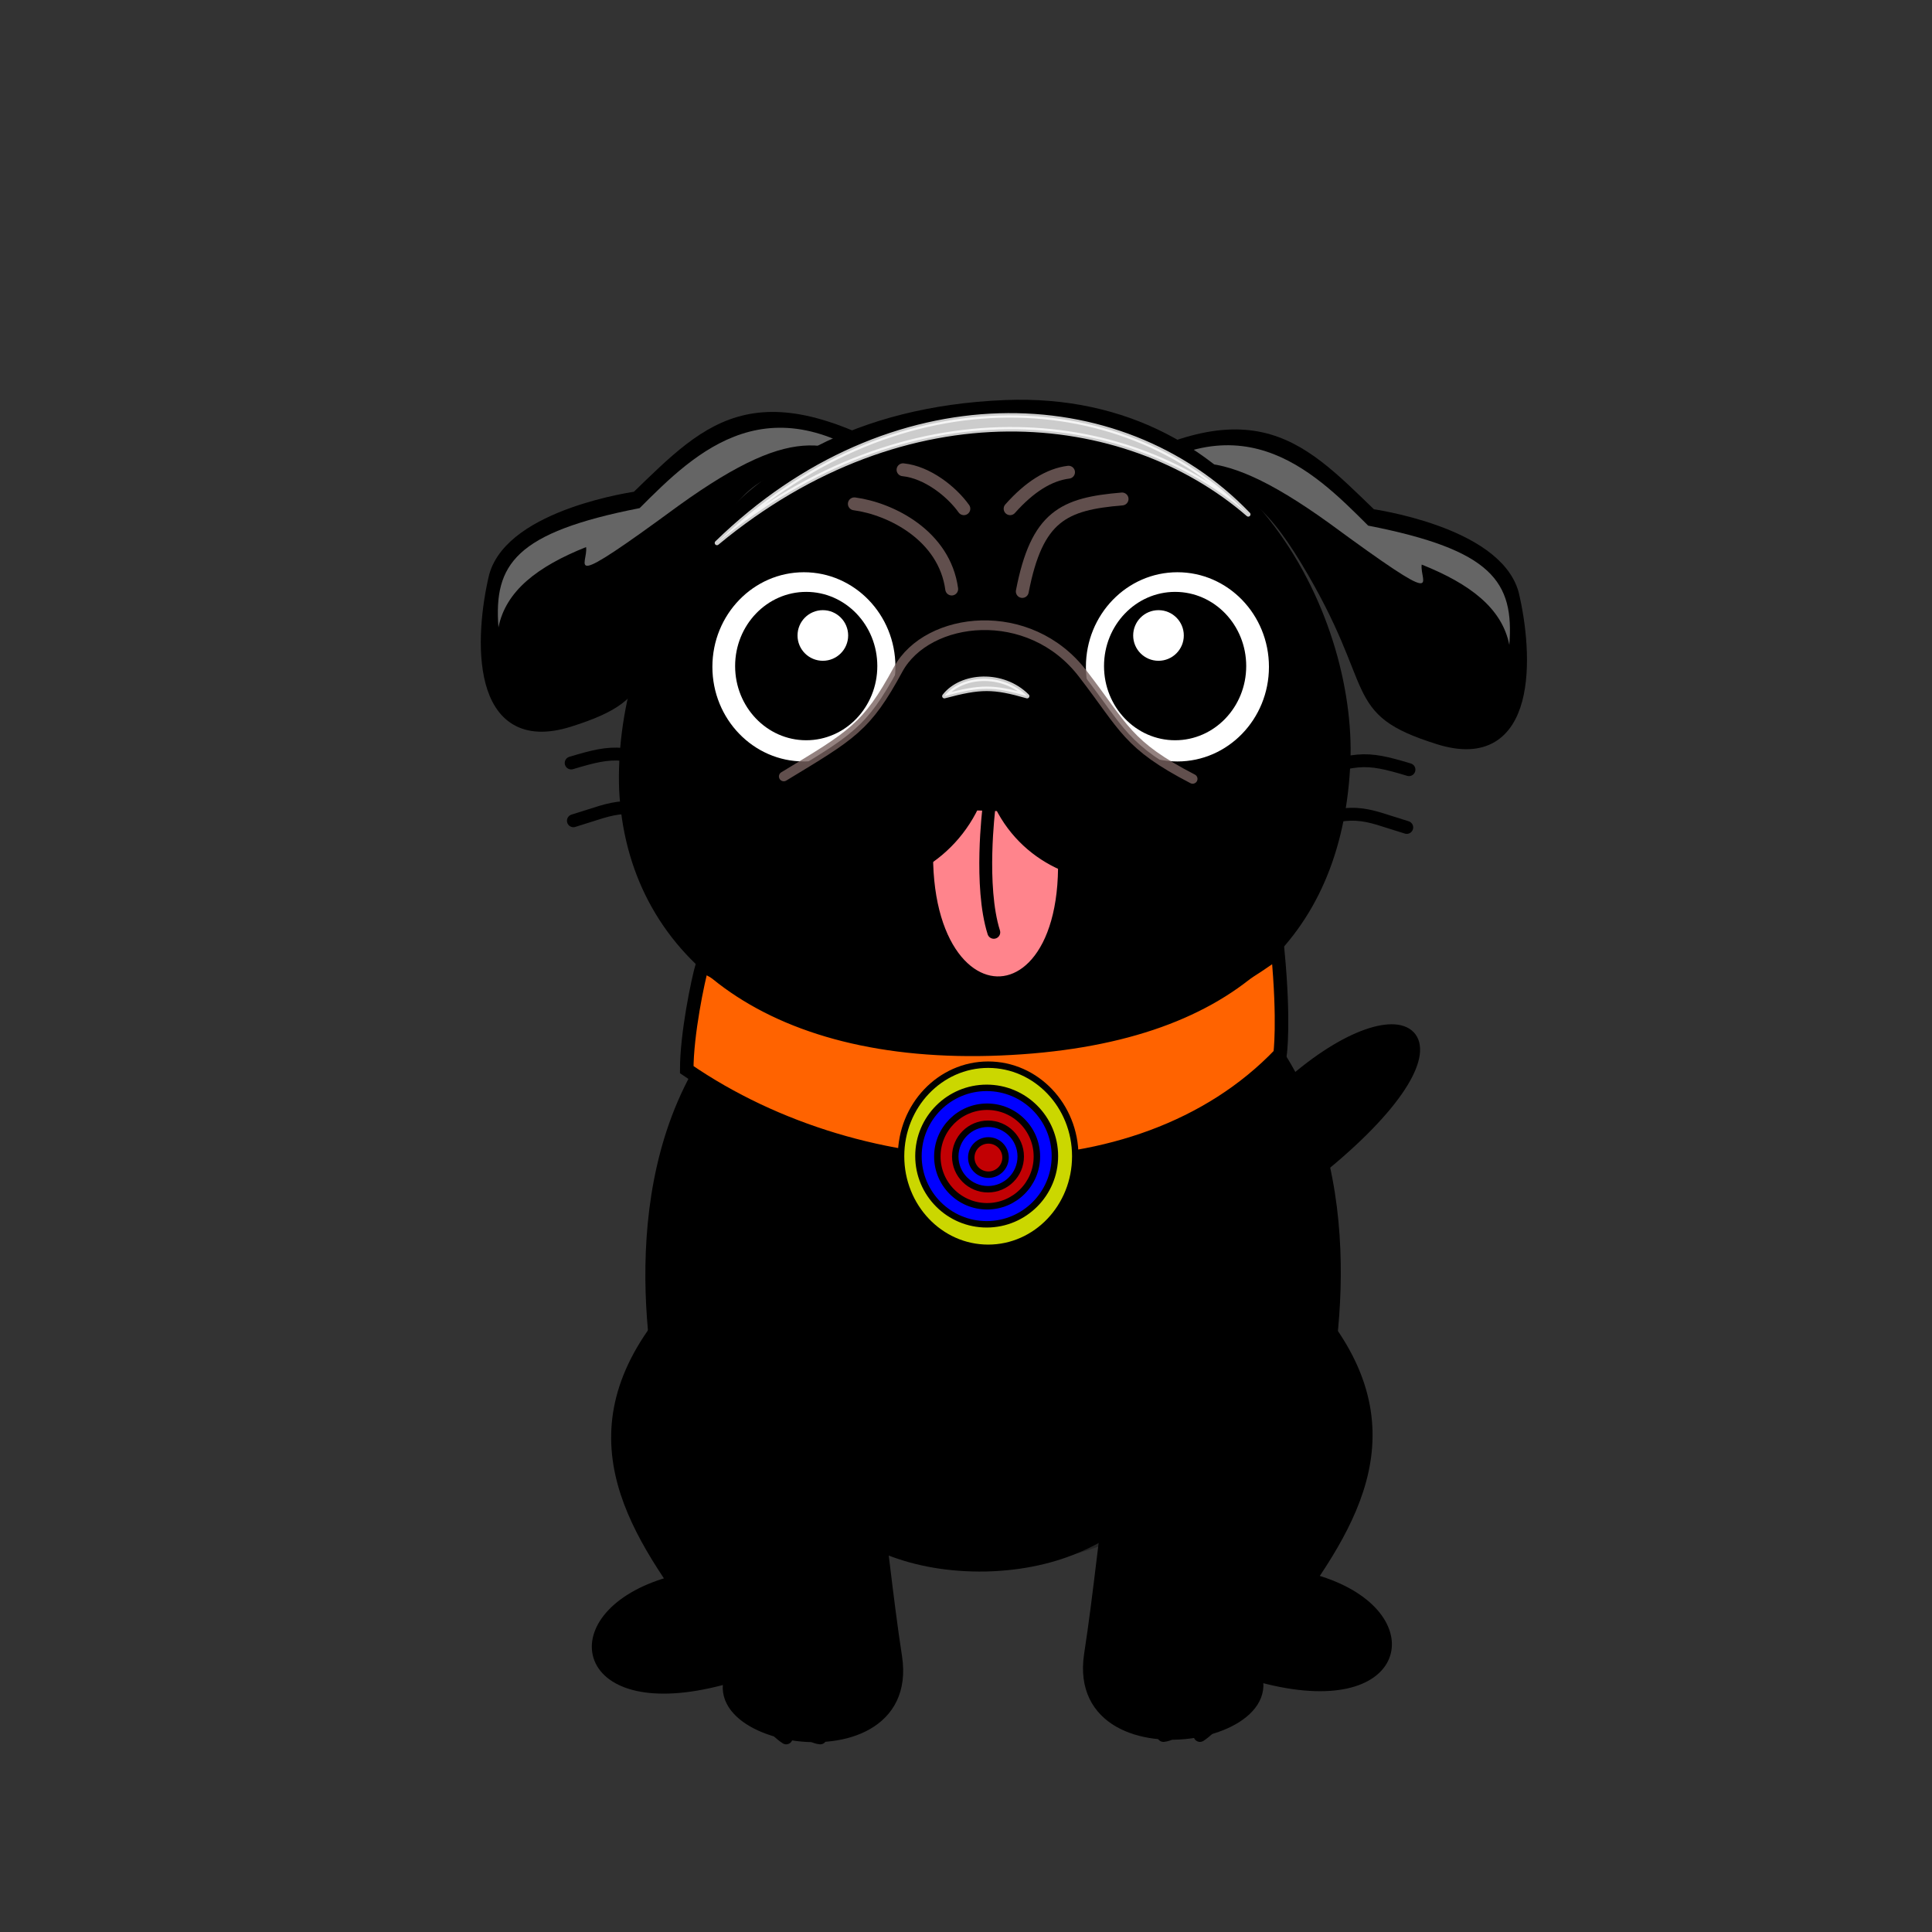 <svg width="300" height="300" viewBox="0 0 79.375 79.375" version="1.1" id="svg1" xml:space="preserve"
  xmlns:xlink="http://www.w3.org/1999/xlink" xmlns="http://www.w3.org/2000/svg" xmlns:svg="http://www.w3.org/2000/svg">
  <rect x="0" y="0" width="79.375" height="79.375" fill="#333333" stroke="none"/>
  <defs id="defs1">
    <linearGradient id="linearGradient46">
      <stop style="stop-color:#ba3d20;stop-opacity:1;" offset="0" id="stop46" />
      <stop style="stop-color:#946e46;stop-opacity:0.997;" offset="1" id="stop47" />
    </linearGradient>
    <linearGradient id="swatch37">
      <stop style="stop-color:#2b4d9a;stop-opacity:1;" offset="0" id="stop37" />
    </linearGradient>
    <linearGradient xlink:href="#linearGradient46" id="linearGradient47" x1="31.537" y1="35.735" x2="33.658"
      y2="35.735" gradientUnits="userSpaceOnUse" gradientTransform="translate(-4.212,6.41)" />
  </defs>
  <g id="base" style="display:inline">
    <path
      class="primary-color"
      style="display:inline;fill-opacity:1;stroke:#000000;stroke-width:0.529;stroke-dasharray:none;stroke-opacity:1"
      d="m 53.7,48.4 c 7.3,-5.7 4.3,-8.1 -0.5,-4 -3.9,3.3 0.5,4 0.5,4 z" id="tail" />
    <path
      style="display:inline;opacity:1;fill:none;fill-opacity:0.396;stroke:#000000;stroke-width:0.58;stroke-linecap:round;stroke-linejoin:miter;stroke-dasharray:none;stroke-opacity:1"
      d="m 54.2,32.5 c 2.9,-1.1 3.2,-0.7 5.2,-0.1" id="wisker_4"
      transform="matrix(0.913,0,0,0.913,3.563,4.413)" />
    <path
      style="display:inline;opacity:1;fill:none;fill-opacity:0.396;stroke:#000000;stroke-width:0.58;stroke-linecap:round;stroke-linejoin:miter;stroke-dasharray:none;stroke-opacity:1"
      d="m 54.2,30.3 c 2.9,-1.1 3.3,-1.1 5.3,-0.5" id="wisker_2"
      transform="matrix(0.913,0,0,0.913,3.563,4.413)" />
    <path
      style="display:inline;opacity:1;fill:none;fill-opacity:0.396;stroke:#000000;stroke-width:0.58;stroke-linecap:round;stroke-linejoin:miter;stroke-dasharray:none;stroke-opacity:1"
      d="M 27.1,32.2 C 24.2,31.1 23.9,31.5 21.9,32.1" id="wisker_3"
      transform="matrix(0.913,0,0,0.913,3.563,4.413)" />
    <path
      style="display:inline;opacity:1;fill:none;fill-opacity:0.396;stroke:#000000;stroke-width:0.58;stroke-linecap:round;stroke-linejoin:miter;stroke-dasharray:none;stroke-opacity:1"
      d="M 27.1,30 C 24.2,28.9 23.8,28.9 21.8,29.5" id="wisker_1"
      transform="matrix(0.913,0,0,0.913,3.563,4.413)" />
    <g id="g22" style="display:inline">
      <path
        class="primary-color"
        style="display:inline;opacity:1;fill-opacity:1;stroke:#000000;stroke-width:0.529;stroke-dasharray:none;stroke-opacity:1"
        d="m 30.1,42.7 c -1.5,5.1 -1.6,21.8 10.4,21.6 12,-0.3 11,-17.4 9.7,-21.8" id="path3" />
      <path
        class="primary-color"
        style="display:inline;opacity:1;fill-opacity:1;stroke:#000000;stroke-width:0.529;stroke-dasharray:none;stroke-opacity:1"
        d="m 29.8,51.7 c -6.4,5.3 -4.7,9.5 -2.1,13.3 -4.6,1.2 -4.1,5.3 1.4,4.1 5.5,-1.2 4.2,-4.7 4.2,-4.7" id="path1" />
      <path
        style="display:inline;opacity:1;fill:#000000;fill-opacity:0.3;stroke:none;stroke-width:0.529;stroke-dasharray:none;stroke-opacity:1"
        d="m 29.8,51.7 c -6.4,5.3 -4.7,9.5 -2.1,13.3 -4.6,1.2 -4.1,5.3 1.4,4.1 5.5,-1.2 4.2,-4.7 4.2,-4.7"
        id="path20" />
      <path
        style="display:inline;opacity:1;fill:#000000;fill-opacity:0.3;stroke:none;stroke-width:0.609;stroke-linecap:round;stroke-linejoin:miter;stroke-dasharray:none;stroke-opacity:1"
        d="m 32.8,63 c 5,2.8 9.9,3.5 14.6,0.9 1.3,-3.5 1.7,-6.8 1.7,-6.8 -3.9,2.8 -8,7.4 -17.4,0.1 0.4,2.5 1.1,5.8 1.1,5.8 z"
        id="path21" transform="matrix(0.913,0,0,0.913,3.563,4.413)" />
      <path
        class="primary-color"
        style="display:inline;opacity:1;fill-opacity:1;stroke:#000000;stroke-width:0.529;stroke-dasharray:none;stroke-opacity:1"
        d="M 31.3,40.9 C 25.7,45.8 26.6,54 27.3,57.5 28,61 31,67.7 31,67.7 c -4.4,3.5 6.6,5.8 5.8,0.4 -0.8,-5.2 -0.9,-10 -2.4,-11.2"
        id="path2" />
      <path
        style="display:inline;opacity:1;fill:none;fill-opacity:1;stroke:#000000;stroke-width:0.529;stroke-linecap:round;stroke-linejoin:miter;stroke-dasharray:none;stroke-opacity:1"
        d="m 26.7,66.8 c -2,1.8 0.2,2.5 0.2,2.5" id="path4" />
      <path
        style="display:inline;opacity:1;fill:none;fill-opacity:1;stroke:#000000;stroke-width:0.529;stroke-linecap:round;stroke-dasharray:none;stroke-opacity:1"
        d="m 28,67 c -1,0.6 -0.6,2.2 0.3,2.2" id="path5" />
      <path
        style="display:inline;opacity:1;fill:none;fill-opacity:1;stroke:#000000;stroke-width:0.529;stroke-linecap:round;stroke-linejoin:miter;stroke-dasharray:none;stroke-opacity:1"
        d="m 32.2,68.3 c -2,1.8 0.1,3.1 0.1,3.1" id="path6" />
      <path
        style="display:inline;opacity:1;fill:none;fill-opacity:1;stroke:#000000;stroke-width:0.529;stroke-linecap:round;stroke-dasharray:none;stroke-opacity:1"
        d="m 33.6,68.8 c -1,0.6 -0.9,2.5 0.1,2.6" id="path7" />
      <path
        class="primary-color"
        style="display:inline;opacity:1;fill-opacity:1;stroke:#000000;stroke-width:0.529;stroke-dasharray:none;stroke-opacity:1"
        d="m 51.7,51.6 c 6.4,5.3 4.7,9.5 2.1,13.3 4.6,1.2 4.1,5.3 -1.4,4.1 -5.5,-1.2 -4.2,-4.7 -4.2,-4.7" id="path8" />
      <path
        style="display:inline;opacity:1;fill:#000000;fill-opacity:0.302;stroke:none;stroke-width:0.529;stroke-dasharray:none;stroke-opacity:1"
        d="m 51.7,51.6 c 6.4,5.3 4.7,9.5 2.1,13.3 4.6,1.2 4.1,5.3 -1.4,4.1 -5.5,-1.2 -4.2,-4.7 -4.2,-4.7" id="path19" />
      <path
        class="primary-color"
        style="display:inline;opacity:1;fill-opacity:1;stroke:#000000;stroke-width:0.529;stroke-dasharray:none;stroke-opacity:1"
        d="m 50.3,40.8 c 5.6,4.9 4.7,13.1 4,16.6 -0.7,3.5 -3.7,10.2 -3.7,10.2 4.4,3.5 -6.6,5.8 -5.8,0.4 0.8,-5.2 0.9,-10 2.4,-11.2"
        id="path9" />
      <path
        style="display:inline;opacity:1;fill:none;fill-opacity:1;stroke:#000000;stroke-width:0.529;stroke-linecap:round;stroke-linejoin:miter;stroke-dasharray:none;stroke-opacity:1"
        d="m 54.9,66.7 c 1.9,1.8 -0.3,2.5 -0.3,2.5" id="path10" />
      <path
        style="display:inline;opacity:1;fill:none;fill-opacity:1;stroke:#000000;stroke-width:0.529;stroke-linecap:round;stroke-dasharray:none;stroke-opacity:1"
        d="m 53.5,66.9 c 1,0.6 0.6,2.2 -0.3,2.2" id="path11" />
      <path
        style="display:inline;opacity:1;fill:none;fill-opacity:1;stroke:#000000;stroke-width:0.529;stroke-linecap:round;stroke-linejoin:miter;stroke-dasharray:none;stroke-opacity:1"
        d="m 49.4,68.2 c 2,1.8 -0.1,3.1 -0.1,3.1" id="path12" />
      <path
        style="display:inline;opacity:1;fill:none;fill-opacity:1;stroke:#000000;stroke-width:0.529;stroke-linecap:round;stroke-dasharray:none;stroke-opacity:1"
        d="m 47.9,68.7 c 1,0.6 0.9,2.5 -0.1,2.6" id="path13" />
    </g>
    <path
      class="secondary-color"
      style="display:inline;opacity:1;fill-opacity:1;stroke:none;stroke-width:0.609;stroke-linecap:round;stroke-linejoin:miter;stroke-dasharray:none;stroke-opacity:1"
      d="m 40.6,48.8 c -5.7,-0.1 -7.4,2 -3.9,6.5 3.4,4.5 4.1,4.8 7.5,0.8 3.3,-4 4,-7.7 -3.5,-7.3 z" id="path24"
      transform="matrix(0.913,0,0,0.913,3.563,4.413)" />
    <g id="right_ear" style="display:inline">
      <path
        class="secondary-color"
        style="display:inline;opacity:1;fill-opacity:1;stroke:#000000;stroke-width:0.58;stroke-linecap:round;stroke-linejoin:miter;stroke-dasharray:none;stroke-opacity:1"
        d="m 46.01,23.395 c 3.2,-2.9 4.5,-5.7 7.7,-0.4 3.2,5.3 1.6,6.1 5.4,7.3 3.8,1.2 3.6,-3.4 3,-5.9 -0.7,-2.5 -5.8,-3.2 -5.8,-3.2 -3.1,-3 -5,-5.1 -11.8,-0.9 0.2,1.8 1.6,3.1 1.6,3.1 z"
        id="path25" />
      <path
        style="display:inline;opacity:1;fill:#ffffff;fill-opacity:0.396;stroke:none;stroke-width:0.58;stroke-linecap:round;stroke-linejoin:miter;stroke-dasharray:none;stroke-opacity:1"
        d="m 45.71,20.295 c 2.6,-1.4 3.9,-2.4 8.9,1.2 4.9,3.6 3.7,2.4 3.8,1.7 2,0.8 3.3,1.8 3.6,3.3 0.2,-2.6 -0.7,-3.9 -5.8,-4.9 -2.3,-2.3 -5.4,-5.4 -10.5,-1.3 z"
        id="path26" />
    </g>
    <g id="left_ear" style="display:inline">
      <path
        class="secondary-color"
        style="display:inline;opacity:1;fill-opacity:1;stroke:#000000;stroke-width:0.58;stroke-linecap:round;stroke-linejoin:miter;stroke-dasharray:none;stroke-opacity:1"
        d="m 36.479,22.676 c -3.2,-2.9 -4.5,-5.7 -7.7,-0.4 -3.2,5.3 -1.6,6.1 -5.4,7.3 -3.8,1.2 -3.6,-3.4 -3,-5.9 0.7,-2.5 5.8,-3.2 5.8,-3.2 3.1,-3 5,-5.1 11.8,-0.9 -0.2,1.8 -1.6,3.1 -1.6,3.1 z"
        id="path27" />
      <path
        style="display:inline;opacity:1;fill:#ffffff;fill-opacity:0.396;stroke:none;stroke-width:0.58;stroke-linecap:round;stroke-linejoin:miter;stroke-dasharray:none;stroke-opacity:1"
        d="m 36.779,19.576 c -2.6,-1.4 -3.9,-2.4 -8.9,1.2 -4.9,3.6 -3.7,2.4 -3.8,1.7 -2,0.8 -3.3,1.8 -3.6,3.3 -0.2,-2.6 0.7,-3.9 5.8,-4.9 2.3,-2.3 5.4,-5.4 10.5,-1.3 z"
        id="path37" />
    </g>
    <g id="collar" style="display:inline">
      <path
        style="display:inline;opacity:1;fill:#ff6300;fill-opacity:1;stroke:#000000;stroke-width:0.609;stroke-linecap:round;stroke-linejoin:miter;stroke-dasharray:none;stroke-opacity:1"
        d="m 27.7,38.6 c 5.9,3.3 16,6.6 25.9,-0.6 0.3,3.2 0.1,4.6 0.1,4.6 -6.4,6.7 -18.7,6.2 -26.7,0.7 0,-1.6 0.5,-4 0.7,-4.7 z"
        id="path18" transform="matrix(0.913,0,0,0.913,3.563,4.413)" />
      <ellipse
        style="opacity:1;fill:#cbd700;fill-opacity:1;stroke:#000000;stroke-width:0.265;stroke-linecap:round;stroke-linejoin:miter;stroke-dasharray:none;stroke-opacity:1"
        id="path15" cx="40.598" cy="47.504" rx="3.579" ry="3.762" />
      <circle
        style="opacity:1;fill:#0000ff;fill-opacity:1;stroke:#000000;stroke-width:0.265;stroke-linecap:round;stroke-linejoin:miter;stroke-dasharray:none;stroke-opacity:1"
        id="path16" cx="40.537" cy="47.497" r="2.803" />
      <circle
        style="opacity:1;fill:#c20003;fill-opacity:1;stroke:#000000;stroke-width:0.265;stroke-linecap:round;stroke-linejoin:miter;stroke-dasharray:none;stroke-opacity:1"
        id="circle17" cx="40.555" cy="47.514" r="2.045" />
      <circle
        style="display:inline;opacity:1;fill:#0000ff;fill-opacity:1;stroke:#000000;stroke-width:0.265;stroke-linecap:round;stroke-linejoin:miter;stroke-dasharray:none;stroke-opacity:1"
        id="circle16" cx="40.591" cy="47.514" r="1.345" />
      <circle
        style="opacity:1;fill:#c20003;fill-opacity:1;stroke:#000000;stroke-width:0.265;stroke-linecap:round;stroke-linejoin:miter;stroke-dasharray:none;stroke-opacity:1"
        id="circle18" cx="40.608" cy="47.557" r="0.704" />
    </g>
    <path
      class="primary-color"
      style="display:inline;opacity:1;fill-opacity:1;stroke:#000000;stroke-width:0.529;stroke-linecap:round;stroke-linejoin:miter;stroke-dasharray:none;stroke-opacity:1"
      d="M 41.1,43.1 C 50.7,42.7 54.8,38.2 55.2,31.6 55.6,25.7 51.3,16.3 41.3,16.7 29.1,17.2 25.5,26.7 25.7,32.4 26,39 31.5,43.5 41.1,43.1 Z"
      id="path14" />
    <path
      style="display:inline;opacity:1;fill:#000000;fill-opacity:0.301;stroke:none;stroke-width:0.198;stroke-linecap:square;stroke-linejoin:round;stroke-dasharray:none;stroke-opacity:0.804"
      d="m 26.945,37.255 c 9.278,6.025 21.258,5.156 25.276,0.587 -1.936,5.482 -20.264,8.095 -25.276,-0.587 z"
      id="path66" />
    <path
      style="display:inline;opacity:1;fill:#ffffff;fill-opacity:0.8;stroke:#ffffff;stroke-width:0.185;stroke-linecap:square;stroke-linejoin:round;stroke-dasharray:none;stroke-opacity:0.804"
      d="m 29.456,22.307 c 7.838,-6.49 16.742,-5.574 21.828,-1.174 -5.27,-5.495 -14.745,-5.727 -21.828,1.174 z"
      id="path65" />
  </g>
  <g id="expression_happy" style="display:inline">
    <g id="right_eye">
      <ellipse
        style="display:inline;opacity:1;fill:#ffffff;fill-opacity:1;stroke:#000000;stroke-width:0.604;stroke-linecap:round;stroke-linejoin:miter;stroke-dasharray:none;stroke-opacity:1"
        id="path42" cx="48.374" cy="27.397" rx="4.062" ry="4.189" />
      <ellipse
        style="display:inline;opacity:1;fill:#000000;fill-opacity:1;stroke:none;stroke-width:0.534;stroke-linecap:round;stroke-linejoin:miter;stroke-dasharray:none;stroke-opacity:1"
        id="path41" cx="48.279" cy="27.365" rx="2.921" ry="3.048" />
      <circle
        style="display:inline;fill:#ffffff;fill-opacity:1;stroke:#ffffff;stroke-width:0.202;stroke-dasharray:none;stroke-opacity:1"
        id="right_eye_dot" cx="47.596" cy="26.108" r="0.939" />
    </g>
    <g id="left_eye" transform="matrix(-1,0,0,1,81.402,0)" style="display:inline">
      <ellipse
        style="display:inline;opacity:1;fill:#ffffff;fill-opacity:1;stroke:#000000;stroke-width:0.604;stroke-linecap:round;stroke-linejoin:miter;stroke-dasharray:none;stroke-opacity:1"
        id="ellipse42" cx="48.374" cy="27.397" rx="4.062" ry="4.189" />
      <ellipse
        style="display:inline;opacity:1;fill:#000000;fill-opacity:1;stroke:none;stroke-width:0.534;stroke-linecap:round;stroke-linejoin:miter;stroke-dasharray:none;stroke-opacity:1"
        id="ellipse43" cx="48.279" cy="27.365" rx="2.921" ry="3.048" />
      <circle
        style="display:inline;fill:#ffffff;fill-opacity:1;stroke:#ffffff;stroke-width:0.202;stroke-dasharray:none;stroke-opacity:1"
        id="circle43" cx="47.596" cy="26.108" r="0.939" />
    </g>
    <path
      class="primary-color"
      style="display:inline;opacity:1;fill-opacity:1;stroke:#796360;stroke-width:0.397;stroke-linecap:round;stroke-linejoin:round;stroke-dasharray:none;stroke-opacity:0.8"
      d="m 32.2,31.9 c 2.8,-1.7 3.4,-2 4.7,-4.4 1.2,-2.2 5.4,-2.7 7.6,0.2 1.7,2.2 1.8,2.9 4.5,4.3" id="path46" />
    <path
      class="secondary-color"
      style="display:inline;opacity:1;fill-opacity:0.596;stroke:none;stroke-width:0.397;stroke-linecap:round;stroke-linejoin:round;stroke-dasharray:none;stroke-opacity:1"
      d="m 37.241,37.357 c 0.631,1.923 4.767,3.094 6.547,0.329 1.78,-2.765 -2.057,-6.316 -3.996,-6.093 -1.939,0.222 -4.136,0.938 -2.552,5.765 z"
      id="path183" />
    <g id="tongue" transform="translate(0.529,3.704)">
      <path
        style="display:inline;opacity:1;fill:#ff848c;fill-opacity:1;stroke:#000000;stroke-width:0.529;stroke-linecap:round;stroke-linejoin:round;stroke-dasharray:none;stroke-opacity:1"
        d="m 37.7,29.3 c -1.4,9.7 6.9,9.9 5.3,0.2 -2.3,-0.2 -5.3,-0.2 -5.3,-0.2 z" id="path47" />
      <path
        style="display:inline;opacity:1;fill:#ff848c;fill-opacity:1;stroke:#000000;stroke-width:0.529;stroke-linecap:round;stroke-linejoin:round;stroke-dasharray:none;stroke-opacity:1"
        d="m 40.1,29.5 c 0,0 -0.4,3.2 0.2,5.1" id="path48" />
    </g>
    <path
      class="secondary-color"
      style="display:inline;opacity:1;fill-opacity:1;stroke:#000000;stroke-width:0.58;stroke-linecap:round;stroke-linejoin:round;stroke-dasharray:none;stroke-opacity:1"
      d="m 40.5,28.5 c 0,7 -9.6,8.7 -8.4,2 1.9,-0.6 3.1,-0.8 4.5,-3.3 1.4,-2.5 6.1,-3.3 8.3,0.1 2.2,3.3 2.9,2.9 4.2,3.3 1.1,5.9 -8.6,5 -8.6,-2.1 z"
      id="path43" transform="matrix(0.913,0,0,0.913,3.563,4.413)" />
    <ellipse
      style="opacity:1;fill:#000000;fill-opacity:1;stroke:#000000;stroke-width:0.529;stroke-linecap:round;stroke-linejoin:miter;stroke-dasharray:none;stroke-opacity:1"
      id="path44" cx="40.464" cy="29.182" rx="2.158" ry="1.483" />
    <path
      style="opacity:1;fill:#ffffff;fill-opacity:0.8;stroke:#ffffff;stroke-width:0.185;stroke-linecap:square;stroke-linejoin:round;stroke-dasharray:none;stroke-opacity:0.804"
      d="m 38.8,28.6 c 1.5,-0.4 2,-0.4 3.4,0 -1,-1 -2.7,-0.9 -3.4,0 z" id="path45" />
    <path
      style="opacity:1;fill:none;fill-opacity:1;stroke:#000000;stroke-width:0.397;stroke-linecap:round;stroke-linejoin:round;stroke-dasharray:none;stroke-opacity:1"
      d="m 28.587,28.138 c 0,0 -0.989,1.438 1.259,3.236" id="path49" />
    <path
      style="opacity:1;fill:none;fill-opacity:1;stroke:#000000;stroke-width:0.397;stroke-linecap:round;stroke-linejoin:round;stroke-dasharray:none;stroke-opacity:1"
      d="m 52.409,28.767 c 0,0 0.449,1.618 -1.348,2.697" id="path50" />
    <path
      style="opacity:1;fill:none;fill-opacity:1;stroke:#796360;stroke-width:0.529;stroke-linecap:round;stroke-linejoin:round;stroke-dasharray:none;stroke-opacity:0.8"
      d="m 42,24.3 c 0.6,-3.1 1.7,-3.6 4.1,-3.8" id="path59" />
    <path
      style="opacity:1;fill:none;fill-opacity:1;stroke:#796360;stroke-width:0.529;stroke-linecap:round;stroke-linejoin:round;stroke-dasharray:none;stroke-opacity:0.8"
      d="M 39.1,24.2 C 38.8,22 36.6,20.9 35.1,20.7" id="path62" />
    <path
      style="opacity:1;fill:none;fill-opacity:1;stroke:#796360;stroke-width:0.529;stroke-linecap:round;stroke-linejoin:round;stroke-dasharray:none;stroke-opacity:0.8"
      d="m 41.5,20.9 c 0.8,-0.9 1.6,-1.4 2.4,-1.5" id="path63" />
    <path
      style="opacity:1;fill:none;fill-opacity:1;stroke:#796360;stroke-width:0.529;stroke-linecap:round;stroke-linejoin:round;stroke-dasharray:none;stroke-opacity:0.8"
      d="M 39.6,20.9 C 39.1,20.2 38.1,19.4 37.1,19.3" id="path64" />
  </g>
  <g id="expression_sad" style="display:none;opacity:1">
    <g id="g67">
      <ellipse
        style="display:inline;opacity:1;fill:#ffffff;fill-opacity:1;stroke:#000000;stroke-width:0.604;stroke-linecap:round;stroke-linejoin:miter;stroke-dasharray:none;stroke-opacity:1"
        id="ellipse66" cx="48.374" cy="27.397" rx="4.062" ry="4.189" />
      <ellipse
        style="display:inline;opacity:1;fill:#000000;fill-opacity:1;stroke:none;stroke-width:0.534;stroke-linecap:round;stroke-linejoin:miter;stroke-dasharray:none;stroke-opacity:1"
        id="ellipse67" cx="48.279" cy="26.466" rx="2.921" ry="3.048" />
      <circle
        style="display:inline;fill:#ffffff;fill-opacity:1;stroke:#ffffff;stroke-width:0.202;stroke-dasharray:none;stroke-opacity:1"
        id="circle67" cx="47.596" cy="25.209" r="0.939" />
    </g>
    <g id="g69" transform="matrix(-1,0,0,1,81.402,0)" style="display:inline">
      <ellipse
        style="display:inline;opacity:1;fill:#ffffff;fill-opacity:1;stroke:#000000;stroke-width:0.604;stroke-linecap:round;stroke-linejoin:miter;stroke-dasharray:none;stroke-opacity:1"
        id="ellipse68" cx="48.374" cy="27.397" rx="4.062" ry="4.189" />
      <ellipse
        style="display:inline;opacity:1;fill:#000000;fill-opacity:1;stroke:none;stroke-width:0.534;stroke-linecap:round;stroke-linejoin:miter;stroke-dasharray:none;stroke-opacity:1"
        id="ellipse69" cx="48.368" cy="26.287" rx="2.921" ry="3.048" />
      <circle
        style="display:inline;fill:#ffffff;fill-opacity:1;stroke:#ffffff;stroke-width:0.202;stroke-dasharray:none;stroke-opacity:1"
        id="circle69" cx="47.686" cy="25.029" r="0.939" />
    </g>
    <path
      class="secondary-color"
      style="display:inline;opacity:1;fill-opacity:0.596;stroke:none;stroke-width:0.397;stroke-linecap:round;stroke-linejoin:round;stroke-dasharray:none;stroke-opacity:1"
      d="m 38.1,38.1 c 1.7,1.3 4.8,3.3 6.5,0.5 1.8,-2.8 -3,-7.2 -4.9,-7 -1.9,0.2 -5.2,2.8 -1.7,6.5 z" id="path100" />
    <path
      class="primary-color"
      style="display:inline;opacity:1;fill-opacity:1;stroke:#796360;stroke-width:0.397;stroke-linecap:round;stroke-linejoin:round;stroke-dasharray:none;stroke-opacity:0.8"
      d="m 32.2,31.9 c 3.4,-1.1 2.9,-1.8 4.8,-3.8 1.7,-1.8 4.7,-1.5 6.4,0.2 2,2 3,2.7 5.6,3.7" id="path69" />
    <path
      class="secondary-color"
      style="display:inline;opacity:1;fill-opacity:1;stroke:#000000;stroke-width:0.58;stroke-linecap:round;stroke-linejoin:round;stroke-dasharray:none;stroke-opacity:1"
      d="m 40,32 c -1.3,0 -2.8,1 -2.5,2.8 0.6,3.1 -2.4,3.6 -3.4,-0.9 -0.6,-2.7 1.7,-6.9 6.2,-8.2 6.4,1.8 7.4,6.4 7.6,8.1 0.3,3.1 -2.3,5.3 -4.4,1.9 C 42.5,34 41.4,32 40,32.1 Z"
      id="path74" transform="matrix(0.913,0,0,0.913,3.563,4.413)" />
    <ellipse
      style="opacity:1;fill:#000000;fill-opacity:1;stroke:#000000;stroke-width:0.529;stroke-linecap:round;stroke-linejoin:miter;stroke-dasharray:none;stroke-opacity:1"
      id="ellipse74" cx="39.934" cy="29.182" rx="2.158" ry="1.483" />
    <path
      style="opacity:1;fill:#ffffff;fill-opacity:0.8;stroke:#ffffff;stroke-width:0.185;stroke-linecap:square;stroke-linejoin:round;stroke-dasharray:none;stroke-opacity:0.804"
      d="m 38.3,28.6 c 1.5,-0.4 2,-0.4 3.4,0 -1,-1 -2.7,-0.9 -3.4,0 z" id="path80" />
    <path
      style="opacity:1;fill:none;fill-opacity:1;stroke:#000000;stroke-width:0.397;stroke-linecap:round;stroke-linejoin:round;stroke-dasharray:none;stroke-opacity:1"
      d="m 28.6,28.1 c 0,0 0.4,2.4 1.3,3.2" id="path81" />
    <path
      style="opacity:1;fill:none;fill-opacity:1;stroke:#000000;stroke-width:0.397;stroke-linecap:round;stroke-linejoin:round;stroke-dasharray:none;stroke-opacity:1"
      d="m 52.4,28.8 c 0,0 0.4,1.6 -1.3,2.7" id="path82" />
    <path
      style="opacity:1;fill:none;fill-opacity:1;stroke:#796360;stroke-width:0.529;stroke-linecap:round;stroke-linejoin:round;stroke-dasharray:none;stroke-opacity:0.8"
      d="m 43.5,19.9 c 1.6,-1.3 2.4,1.2 4.8,1" id="path83" />
    <path
      style="opacity:1;fill:none;fill-opacity:1;stroke:#796360;stroke-width:0.529;stroke-linecap:round;stroke-linejoin:round;stroke-dasharray:none;stroke-opacity:0.8"
      d="m 38.3,19.3 c -2,-1.1 -2.9,1.5 -4.4,1.3" id="path91" />
    <path
      style="display:inline;opacity:1;fill:#acdfd6;fill-opacity:1;stroke:#4d6383;stroke-width:0.397;stroke-linecap:round;stroke-linejoin:round;stroke-dasharray:none;stroke-opacity:1"
      d="m 46.9,31.3 c 0,0 1.2,0.8 1.2,1.7 0,2.9 -0.1,5.2 0,6.7 0,1.6 2,1.6 2.1,0.2 0.1,-1.7 0,-5.8 0,-7.6 0,-0.6 0.1,-0.6 1.6,-1.8 -2.2,0.9 -2.1,1.5 -4.9,0.9 z"
      id="path94" />
    <ellipse
      style="opacity:1;fill:#ffffff;fill-opacity:0.899;stroke:none;stroke-width:0.397;stroke-linecap:round;stroke-linejoin:round;stroke-dasharray:none;stroke-opacity:1"
      id="path95" cx="48.971" cy="38.61" rx="0.427" ry="0.629" />
    <ellipse
      style="opacity:1;fill:#ffffff;fill-opacity:0.899;stroke:none;stroke-width:0.397;stroke-linecap:round;stroke-linejoin:round;stroke-dasharray:none;stroke-opacity:1"
      id="path96" cx="49.218" cy="39.992" rx="0.119" ry="0.292" />
    <path
      style="opacity:1;fill:none;fill-opacity:1;stroke:#796360;stroke-width:0.529;stroke-linecap:round;stroke-linejoin:round;stroke-dasharray:none;stroke-opacity:0.8"
      d="m 40.5,24.8 c -0.2,-1.6 -0.5,-3.1 1,-5.2" id="path99" />
    <path
      style="display:inline;opacity:1;fill:#000000;fill-opacity:1;stroke:none;stroke-width:0.435;stroke-linecap:round;stroke-linejoin:round;stroke-dasharray:none;stroke-opacity:1"
      d="m 47.4,19.2 c -1,-0.9 -1.4,-0.7 -2,-1.4 -0.6,-0.7 -1.8,0.2 -1.2,0.9 0.6,0.7 1.3,1.1 2.2,1.3 0.9,0.1 1.6,-0.3 1,-0.8 z"
      id="path97" transform="matrix(0.913,0,0,0.913,3.563,4.413)" />
    <path
      style="display:inline;opacity:1;fill:#000000;fill-opacity:1;stroke:none;stroke-width:0.435;stroke-linecap:round;stroke-linejoin:round;stroke-dasharray:none;stroke-opacity:1"
      d="m 33.7,19.1 c 1,-0.9 1.4,-0.7 2,-1.4 0.6,-0.7 1.8,0.2 1.2,0.9 -0.6,0.7 -1.3,1.1 -2.2,1.3 -0.9,0.1 -1.6,-0.3 -1,-0.8 z"
      id="path98" transform="matrix(0.913,0,0,0.913,3.563,4.413)" />
  </g>
  <g id="sleep_base" style="display:none">
    <ellipse
      class="secondary-color"
      style="display:inline;opacity:1;fill-opacity:1;stroke:#000000;stroke-width:0.265;stroke-linecap:round;stroke-linejoin:round;stroke-dasharray:none;stroke-opacity:0.8"
      id="path162" cx="33.406" cy="53.28" rx="6.059" ry="4.664"
      transform="matrix(0.994,0.114,-0.027,1,0,0)" />
  </g>
  <g id="expression_sleep" style="display:none">
    <ellipse
      style="opacity:1;fill:#000000;fill-opacity:0.302;stroke:none;stroke-width:0.265;stroke-linecap:round;stroke-linejoin:round;stroke-dasharray:none;stroke-opacity:1"
      id="path187" cx="42.791" cy="65.085" rx="23.013" ry="6.113" />
    <g id="g147" style="display:inline" transform="translate(41.532,-4.495)">
      <path
        class="primary-color"
        style="display:inline;fill-opacity:1;stroke:#000000;stroke-width:0.529;stroke-dasharray:none;stroke-opacity:1"
        d="m 17.048,62.534 c 7.3,-5.7 4.3,-8.1 -0.5,-4 -3.9,3.3 0.5,4 0.5,4 z" id="path116" />
      <g id="g136" style="display:inline" transform="translate(2.543,14.493)">
        <path
          class="primary-color"
          style="display:inline;opacity:1;fill-opacity:1;stroke:#000000;stroke-width:0.529;stroke-dasharray:none;stroke-opacity:1"
          d="M -4.676,55.901 C 0.107,58.22 15.664,63.406 17.443,51.537 19.123,39.652 2.092,37.822 -2.462,38.379"
          id="path121" />
        <g id="g154">
          <path
            class="primary-color"
            style="display:inline;opacity:1;fill-opacity:1;stroke:#000000;stroke-width:0.534;stroke-dasharray:none;stroke-opacity:1"
            d="m -14.79,47.562 c -0.712,3.5 1.54,5.884 1.54,5.884 4.477,3.5 -4.858,5.928 -6.62,0.76 -1.344,-3.941 -0.343,-4.814 1.183,-6.013"
            id="path125" />
          <path
            style="display:inline;opacity:1;fill:none;fill-opacity:1;stroke:#000000;stroke-width:0.534;stroke-linecap:round;stroke-linejoin:miter;stroke-dasharray:none;stroke-opacity:1"
            d="m -14.471,54.045 c 2.035,1.8 -0.102,3.1 -0.102,3.1" id="path128" />
          <path
            style="display:inline;opacity:1;fill:none;fill-opacity:1;stroke:#000000;stroke-width:0.534;stroke-linecap:round;stroke-dasharray:none;stroke-opacity:1"
            d="m -15.896,54.545 c 1.017,0.6 0.916,2.5 -0.102,2.6" id="path129" />
        </g>
        <g id="g153">
          <path
            class="primary-color"
            style="display:inline;opacity:1;fill-opacity:1;stroke:#000000;stroke-width:0.534;stroke-dasharray:none;stroke-opacity:1"
            d="m -3.548,49.719 c -3.61,0.703 -9.167,3.977 -9.167,3.977 -4.477,3.5 3.476,5.8 7.637,3.175 5.285,1.272 11.531,-2.144 10.004,-3.344"
            id="path148" />
          <path
            style="display:inline;opacity:1;fill:none;fill-opacity:1;stroke:#000000;stroke-width:0.534;stroke-linecap:round;stroke-linejoin:miter;stroke-dasharray:none;stroke-opacity:1"
            d="m -11.944,54.295 c -2.035,1.8 0.102,3.1 0.102,3.1" id="path149" />
          <path
            style="display:inline;opacity:1;fill:none;fill-opacity:1;stroke:#000000;stroke-width:0.534;stroke-linecap:round;stroke-dasharray:none;stroke-opacity:1"
            d="m -10.205,55.02 c -1.017,0.6 -0.916,2.5 0.102,2.6" id="path150" />
        </g>
        <g id="g156" transform="translate(6.179,1.881)">
          <path
            class="primary-color"
            style="display:inline;opacity:1;fill-opacity:1;stroke:#000000;stroke-width:0.534;stroke-dasharray:none;stroke-opacity:1"
            d="m 2.531,43.72 c -5.111,-0.157 -9.205,1.104 -8.402,7.801 -5.212,0.771 -6.273,-0.665 -8.102,2.444 -1.694,2.879 4.734,5.531 8.896,2.905 9.099,1.399 15.217,-1.127 15.217,-4.488"
            id="path154" />
          <path
            style="display:inline;opacity:1;fill:none;fill-opacity:1;stroke:#000000;stroke-width:0.534;stroke-linecap:round;stroke-linejoin:miter;stroke-dasharray:none;stroke-opacity:1"
            d="m -11.944,54.295 c -2.035,1.8 0.102,3.1 0.102,3.1" id="path155" />
          <path
            style="display:inline;opacity:1;fill:none;fill-opacity:1;stroke:#000000;stroke-width:0.534;stroke-linecap:round;stroke-dasharray:none;stroke-opacity:1"
            d="m -10.205,55.02 c -1.017,0.6 -0.916,2.5 0.102,2.6" id="path156" />
        </g>
        <path
          style="display:inline;opacity:1;fill:#000000;fill-opacity:0.3;stroke:none;stroke-width:0.556;stroke-linecap:round;stroke-linejoin:miter;stroke-dasharray:none;stroke-opacity:1"
          d="M 1.493,58.4 C 6.056,60.955 11.607,58.358 15.896,55.985 17.082,52.791 17.178,51.128 17.178,51.128 10.345,59.868 6.166,53.293 1.493,58.4 Z"
          id="path124" />
      </g>
      <g id="g141" style="display:inline" transform="matrix(0.832,0,0,0.997,-40.732,30.536)">
        <path
          class="secondary-color"
          style="display:inline;opacity:1;fill-opacity:1;stroke:#000000;stroke-width:0.58;stroke-linecap:round;stroke-linejoin:miter;stroke-dasharray:none;stroke-opacity:1"
          d="m 35.4,18.9 c -3.2,-2.9 -4.5,-5.7 -7.7,-0.4 -3.2,5.3 -1.6,6.1 -5.4,7.3 -3.8,1.2 -3.6,-3.4 -3,-5.9 0.7,-2.5 5.8,-3.2 5.8,-3.2 3.1,-3 5,-5.1 11.8,-0.9 -0.2,1.8 -1.6,3.1 -1.6,3.1 z"
          id="path140" />
        <path
          style="display:inline;opacity:1;fill:#ffffff;fill-opacity:0.396;stroke:none;stroke-width:0.58;stroke-linecap:round;stroke-linejoin:miter;stroke-dasharray:none;stroke-opacity:1"
          d="m 35.7,15.8 c -2.6,-1.4 -3.9,-2.4 -8.9,1.2 -4.9,3.6 -3.7,2.4 -3.8,1.7 -2,0.8 -3.3,1.8 -3.6,3.3 -0.2,-2.6 0.7,-3.9 5.8,-4.9 2.3,-2.3 5.4,-5.4 10.5,-1.3 z"
          id="path141" />
      </g>
      <path
        style="display:inline;opacity:1;fill:none;fill-opacity:0.396;stroke:#000000;stroke-width:0.529;stroke-linecap:round;stroke-linejoin:miter;stroke-dasharray:none;stroke-opacity:1"
        d="m 4.723,60.651 c 2.62,-1.072 1.285,0.724 3.123,1.224" id="path117" />
      <path
        style="display:inline;opacity:1;fill:none;fill-opacity:0.396;stroke:#000000;stroke-width:0.529;stroke-linecap:round;stroke-linejoin:miter;stroke-dasharray:none;stroke-opacity:1"
        d="m 4.671,58.643 c 2.62,-1.072 2.805,0.717 4.644,1.217" id="path118" />
      <path
        style="display:inline;opacity:1;fill:none;fill-opacity:0.396;stroke:#000000;stroke-width:0.529;stroke-linecap:round;stroke-linejoin:miter;stroke-dasharray:none;stroke-opacity:1"
        d="m -20.007,61.016 c -2.672,-0.935 -1.138,0.875 -2.948,1.47" id="path119" />
      <path
        style="display:inline;opacity:1;fill:none;fill-opacity:0.396;stroke:#000000;stroke-width:0.529;stroke-linecap:round;stroke-linejoin:miter;stroke-dasharray:none;stroke-opacity:1"
        d="m -20.059,59.009 c -2.672,-0.935 -2.317,1.052 -4.128,1.647" id="path120" />
      <path
        class="primary-color"
        style="display:inline;opacity:1;fill-opacity:1;stroke:#000000;stroke-width:0.466;stroke-linecap:round;stroke-linejoin:miter;stroke-dasharray:none;stroke-opacity:1"
        d="m -6.463,66.259 c 8.789,-0.338 12.543,-4.146 12.91,-9.73 0.366,-4.992 -3.571,-12.945 -12.726,-12.606 C -17.45,44.346 -20.746,52.383 -20.563,57.206 c 0.275,5.584 5.31,9.391 14.1,9.053 z"
        id="path145" />
      <path
        style="display:inline;opacity:1;fill:#000000;fill-opacity:0.301;stroke:none;stroke-width:0.174;stroke-linecap:square;stroke-linejoin:round;stroke-dasharray:none;stroke-opacity:0.804"
        d="m -19.423,61.313 c 8.494,5.098 19.463,4.363 23.142,0.496 -1.773,4.638 -18.553,6.849 -23.142,-0.496 z"
        id="path146" />
      <path
        style="display:inline;opacity:1;fill:#ffffff;fill-opacity:0.8;stroke:#ffffff;stroke-width:0.163;stroke-linecap:square;stroke-linejoin:round;stroke-dasharray:none;stroke-opacity:0.804"
        d="M -17.124,48.667 C -9.948,43.175 -1.796,43.95 2.861,47.674 -1.964,43.025 -10.64,42.828 -17.124,48.667 Z"
        id="path147" />
      <g id="g139" style="display:inline" transform="matrix(-0.916,0,0,1.15,25.332,25.334)">
        <path
          class="secondary-color"
          style="display:inline;opacity:1;fill-opacity:1;stroke:#000000;stroke-width:0.58;stroke-linecap:round;stroke-linejoin:miter;stroke-dasharray:none;stroke-opacity:1"
          d="m 33.389,16.867 c -2.354,0.341 -5.185,0.926 -6.345,1.948 C 25.352,20.305 26.1,24.6 22.3,25.8 c -3.8,1.2 -3.6,-3.4 -3,-5.9 0.7,-2.5 5.8,-3.2 5.8,-3.2 3.325,-1.146 4.87,-2.135 8.289,0.167 z"
          id="path138" />
        <path
          style="display:inline;opacity:1;fill:#ffffff;fill-opacity:0.396;stroke:none;stroke-width:0.58;stroke-linecap:round;stroke-linejoin:miter;stroke-dasharray:none;stroke-opacity:1"
          d="m 32.804,16.777 c -3.189,0.035 -3.507,-0.971 -5.71,0.522 -4.701,3.186 -3.7,1.939 -3.8,1.227 -2,0.551 -3.3,1.389 -3.6,2.852 -0.2,-2.625 0.7,-3.813 5.8,-4.178 1.662,-1.076 2.308,-1.602 5.641,-1.478 z"
          id="path139" />
      </g>
      <path
        style="display:inline;opacity:1;fill:#000000;fill-opacity:0.3;stroke:none;stroke-width:0.488;stroke-linecap:round;stroke-linejoin:miter;stroke-dasharray:none;stroke-opacity:1"
        d="m -17.894,64.19 c -3.757,6.325 9.788,13.695 13.227,5.309 0.863,-2.104 4.13,-1.054 7.022,-1.733 1.6,-1.829 0.203,-3.416 0.203,-3.416 -4.607,2.502 -9.527,2.176 -12.875,2.226 -3.348,0.05 -0.866,-0.796 -7.576,-2.385 z"
        id="path157" />
    </g>
    <path
      style="display:none;fill:url(#linearGradient47);fill-opacity:1;stroke:#111010;stroke-width:0.159;stroke-dasharray:none;stroke-opacity:1"
      d="m 27.433,41.376 c 0,0 -0.047,1.858 1.053,1.858 1.1,0 1.512,-1.829 1.512,-1.829 l -1.19,-1.439 z"
      id="path77" />
    <g id="g158" transform="translate(-8.874,24.831)">
      <ellipse
        style="display:inline;opacity:1;fill:#000000;fill-opacity:1;stroke:#000000;stroke-width:0.529;stroke-linecap:round;stroke-linejoin:miter;stroke-dasharray:none;stroke-opacity:1"
        id="ellipse157" cx="39.934" cy="29.182" rx="2.158" ry="1.483" />
      <path
        style="display:inline;opacity:1;fill:#ffffff;fill-opacity:0.8;stroke:#ffffff;stroke-width:0.185;stroke-linecap:square;stroke-linejoin:round;stroke-dasharray:none;stroke-opacity:0.804"
        d="m 38.271,28.6 c 1.5,-0.4 2,-0.4 3.4,0 -1,-1 -2.7,-0.9 -3.4,0 z" id="path158" />
    </g>
    <path
      style="opacity:1;fill:none;fill-opacity:0.596;stroke:#000000;stroke-width:0.529;stroke-linecap:round;stroke-linejoin:round;stroke-dasharray:none;stroke-opacity:0.8"
      d="m 29.749,57.956 c 1.255,-0.064 1.176,-2.67 1.144,-4.195 0.016,1.764 0.143,4.243 1.716,4.402"
      id="path159" />
    <path
      style="opacity:1;fill:none;fill-opacity:0.596;stroke:#000000;stroke-width:0.847;stroke-linecap:round;stroke-linejoin:round;stroke-dasharray:none;stroke-opacity:0.8"
      d="m 35.355,51.98 c 1.798,1.933 5.079,2.562 6.832,-0.045" id="path160" />
    <path
      style="opacity:1;fill:none;fill-opacity:0.596;stroke:#000000;stroke-width:0.661;stroke-linecap:round;stroke-linejoin:round;stroke-dasharray:none;stroke-opacity:0.8"
      d="m 22.991,52.107 c 1.22,1.738 2.727,2.304 4.545,0.094" id="path161" />
    <path
      style="opacity:1;fill:none;fill-opacity:0.596;stroke:#000000;stroke-width:0.793;stroke-linecap:round;stroke-linejoin:round;stroke-dasharray:none;stroke-opacity:0.8"
      d="m 25.343,46.082 c 0.242,-0.284 0.781,-0.583 1.313,-0.59" id="path163" />
    <path
      style="opacity:1;fill:none;fill-opacity:0.596;stroke:#000000;stroke-width:0.793;stroke-linecap:round;stroke-linejoin:round;stroke-dasharray:none;stroke-opacity:0.8"
      d="M 38.657,46.172 C 38.414,45.888 37.875,45.589 37.344,45.582" id="path164" />
    <path
      class="secondary-color"
      style="opacity:1;fill-opacity:1;stroke:#dd5c64;stroke-width:0.475;stroke-linecap:round;stroke-linejoin:round;stroke-dasharray:none;stroke-opacity:0.657"
      d="m 42.335,54.286 c 0.445,0.445 0.366,1.494 0.366,1.049" id="path165" />
    <path
      class="secondary-color"
      style="opacity:1;fill-opacity:1;stroke:#dd5c64;stroke-width:0.382;stroke-linecap:round;stroke-linejoin:round;stroke-dasharray:none;stroke-opacity:0.657"
      d="m 41.521,54.675 c 0.307,0.405 0.078,1.158 0.146,0.833" id="path166" />
    <path
      class="secondary-color"
      style="opacity:1;fill-opacity:1;stroke:#dd5c64;stroke-width:0.338;stroke-linecap:round;stroke-linejoin:round;stroke-dasharray:none;stroke-opacity:0.657"
      d="m 40.692,54.935 c 0.333,0.36 0.082,0.85 0.157,0.631" id="path167" />
    <path
      class="secondary-color"
      style="opacity:1;fill-opacity:1;stroke:#dd5c64;stroke-width:0.475;stroke-linecap:round;stroke-linejoin:round;stroke-dasharray:none;stroke-opacity:0.657"
      d="m 22.705,54.286 c -0.445,0.445 -0.366,1.494 -0.366,1.049" id="path168" />
    <path
      class="secondary-color"
      style="opacity:1;fill-opacity:1;stroke:#dd5c64;stroke-width:0.382;stroke-linecap:round;stroke-linejoin:round;stroke-dasharray:none;stroke-opacity:0.657"
      d="m 23.519,54.675 c -0.307,0.405 -0.078,1.158 -0.146,0.833" id="path169" />
    <path
      class="secondary-color"
      style="opacity:1;fill-opacity:1;stroke:#dd5c64;stroke-width:0.338;stroke-linecap:round;stroke-linejoin:round;stroke-dasharray:none;stroke-opacity:0.657"
      d="m 24.348,54.935 c -0.333,0.36 -0.082,0.85 -0.157,0.631" id="path170" />
  </g>
  <g id="expression_angry" style="display:none;opacity:1">
    <g id="g101" transform="translate(-0.09,0.629)">
      <ellipse
        style="display:inline;opacity:1;fill:#ffffff;fill-opacity:1;stroke:#000000;stroke-width:0.604;stroke-linecap:round;stroke-linejoin:miter;stroke-dasharray:none;stroke-opacity:1"
        id="ellipse100" cx="48.374" cy="27.397" rx="4.062" ry="4.189" />
      <ellipse
        style="display:inline;opacity:1;fill:#000000;fill-opacity:1;stroke:none;stroke-width:0.534;stroke-linecap:round;stroke-linejoin:miter;stroke-dasharray:none;stroke-opacity:1"
        id="ellipse101" cx="47.11" cy="27.455" rx="2.921" ry="3.048" />
      <ellipse
        style="display:inline;fill:#ffffff;fill-opacity:1;stroke:#ffffff;stroke-width:0.058;stroke-dasharray:none;stroke-opacity:1"
        id="circle101" cx="45.179" cy="26.513" rx="0.292" ry="0.247" />
    </g>
    <g id="g103" transform="matrix(-1,0,0,1,81.492,0.899)" style="display:inline">
      <ellipse
        style="display:inline;opacity:1;fill:#ffffff;fill-opacity:1;stroke:#000000;stroke-width:0.604;stroke-linecap:round;stroke-linejoin:miter;stroke-dasharray:none;stroke-opacity:1"
        id="ellipse102" cx="48.374" cy="27.397" rx="4.062" ry="4.189" />
      <ellipse
        style="display:inline;opacity:1;fill:#000000;fill-opacity:1;stroke:none;stroke-width:0.534;stroke-linecap:round;stroke-linejoin:miter;stroke-dasharray:none;stroke-opacity:1"
        id="ellipse103" cx="47.29" cy="27.545" rx="2.921" ry="3.048" />
      <circle
        style="display:inline;fill:#ffffff;fill-opacity:1;stroke:#ffffff;stroke-width:0.08;stroke-dasharray:none;stroke-opacity:1"
        id="circle103" cx="45.629" cy="26.508" r="0.371" />
    </g>
    <path
      class="secondary-color"
      style="display:inline;opacity:1;fill-opacity:0.596;stroke:none;stroke-width:0.397;stroke-linecap:round;stroke-linejoin:round;stroke-dasharray:none;stroke-opacity:1"
      d="m 38.14,38.076 c 1.653,1.335 4.767,3.274 6.547,0.509 1.78,-2.765 -2.956,-7.215 -4.895,-6.992 -1.939,0.222 -5.181,2.829 -1.653,6.484 z"
      id="path103" />
    <path
      style="display:inline;opacity:1;fill:#f5d5a1;fill-opacity:1;stroke:#796360;stroke-width:0.397;stroke-linecap:round;stroke-linejoin:round;stroke-dasharray:none;stroke-opacity:0.8"
      d="m 32.56,32.709 c 3.429,-1.071 3.095,-2.147 4.97,-4.13 1.739,-1.84 4.771,-1.262 6.521,0.47 1.977,1.955 1.8,2.361 4.41,3.401"
      id="path104" />
    <path
      class="secondary-color"
      style="display:inline;opacity:1;fill-opacity:1;stroke:#000000;stroke-width:0.58;stroke-linecap:round;stroke-linejoin:round;stroke-dasharray:none;stroke-opacity:1"
      d="m 39.984,31.959 c -1.349,0.041 -2.823,0.991 -2.496,2.78 0.569,3.106 -2.418,3.553 -3.418,-0.89 -0.613,-2.724 1.654,-6.943 6.175,-8.225 6.393,1.771 7.415,6.369 7.575,8.128 0.285,3.134 -2.346,5.315 -4.38,1.855 -1.015,-1.727 -2.144,-3.688 -3.456,-3.648 z"
      id="path105" transform="matrix(0.913,0,0,0.913,3.563,4.413)" />
    <ellipse
      style="opacity:1;fill:#000000;fill-opacity:1;stroke:#000000;stroke-width:0.529;stroke-linecap:round;stroke-linejoin:miter;stroke-dasharray:none;stroke-opacity:1"
      id="ellipse105" cx="39.934" cy="29.182" rx="2.158" ry="1.483" />
    <path
      style="opacity:1;fill:#ffffff;fill-opacity:0.8;stroke:#ffffff;stroke-width:0.185;stroke-linecap:square;stroke-linejoin:round;stroke-dasharray:none;stroke-opacity:0.804"
      d="m 38.271,28.6 c 1.5,-0.4 2,-0.4 3.4,0 -1,-1 -2.7,-0.9 -3.4,0 z" id="path106" />
    <path
      style="opacity:1;fill:none;fill-opacity:1;stroke:#000000;stroke-width:0.397;stroke-linecap:round;stroke-linejoin:round;stroke-dasharray:none;stroke-opacity:1"
      d="m 28.677,29.036 c -0.086,5.036 3.731,4.615 5.304,4.135" id="path107" />
    <path
      style="opacity:1;fill:none;fill-opacity:1;stroke:#000000;stroke-width:0.397;stroke-linecap:round;stroke-linejoin:round;stroke-dasharray:none;stroke-opacity:1"
      d="m 52.32,29.396 c 0,0 0.539,4.495 -4.495,3.955" id="path108" />
    <path
      style="opacity:1;fill:none;fill-opacity:0.596;stroke:#000000;stroke-width:0.529;stroke-linecap:round;stroke-linejoin:round;stroke-dasharray:none;stroke-opacity:0.8"
      d="M 44.337,27.177 C 42.6,27.987 39.924,25.375 43.313,23.107" id="path109" />
    <path
      style="display:inline;opacity:1;fill:#000000;fill-opacity:1;stroke:none;stroke-width:0.733;stroke-linecap:round;stroke-linejoin:round;stroke-dasharray:none;stroke-opacity:1"
      d="m 36.966,25.277 c -1.274,-2.073 -1.675,-1.611 -2.393,-3.222 -0.718,-1.611 -2.185,0.568 -1.467,2.18 0.718,1.611 1.559,2.592 2.635,2.937 1.077,0.345 2.002,-0.629 1.224,-1.895 z"
      id="path113" />
    <path
      style="display:inline;opacity:1;fill:#000000;fill-opacity:1;stroke:none;stroke-width:0.742;stroke-linecap:round;stroke-linejoin:round;stroke-dasharray:none;stroke-opacity:1"
      d="m 44.079,24.974 c 1.326,-2.041 1.744,-1.586 2.492,-3.172 0.747,-1.586 2.275,0.56 1.528,2.145 -0.747,1.586 -1.623,2.552 -2.745,2.892 -1.121,0.34 -2.085,-0.619 -1.275,-1.865 z"
      id="path114" />
    <path
      style="opacity:1;fill:none;fill-opacity:0.596;stroke:#000000;stroke-width:0.529;stroke-linecap:round;stroke-linejoin:round;stroke-dasharray:none;stroke-opacity:0.8"
      d="m 36.922,27.177 c 2.996,0.9 3.154,-2.341 0.125,-4.969" id="path115" />
  </g>
  <g id="poo" style="display:none">
    <path
      style="fill:#d1560b;fill-opacity:1;stroke:#000000;stroke-width:0.265;stroke-dasharray:none;stroke-dashoffset:0;stroke-opacity:1"
      d="m 68.577,61.719 c -6.145,0.16 -6.135,3.965 0.504,4.034 7.448,0.077 6.994,-4.229 -0.504,-4.034 z"
      id="path90" />
    <path
      style="fill:#d1560b;fill-opacity:1;stroke:#000000;stroke-width:0.265;stroke-dasharray:none;stroke-dashoffset:0;stroke-opacity:1"
      d="m 68.833,60.378 c -4.464,0.111 -4.457,2.76 0.366,2.808 5.411,0.054 5.081,-2.944 -0.366,-2.808 z"
      id="path89" />
    <path
      style="fill:#d1560b;fill-opacity:1;stroke:#000000;stroke-width:0.265;stroke-dasharray:none;stroke-dashoffset:0;stroke-opacity:1"
      d="m 68.864,59.89 c -0.458,-0.733 -1.038,-1.16 0.122,-2.167 0.458,2.045 0.855,0.58 1.893,1.801 1.038,1.221 0.153,2.137 -0.977,2.228 -1.129,0.092 -3.022,-0.305 -3.083,-1.099 -0.061,-0.794 0.763,-1.282 2.045,-0.763 z"
      id="path88" />
    <path
      style="fill:#d1560b;fill-opacity:1;stroke:#000000;stroke-width:0.265;stroke-dasharray:none;stroke-dashoffset:0;stroke-opacity:1"
      d="m 41.672,15.952 c 6.145,0.16 6.135,3.965 -0.504,4.034 -7.448,0.077 -6.994,-4.229 0.504,-4.034 z"
      id="path171" />
    <path
      style="fill:#d1560b;fill-opacity:1;stroke:#000000;stroke-width:0.265;stroke-dasharray:none;stroke-dashoffset:0;stroke-opacity:1"
      d="m 41.415,14.61 c 4.464,0.111 4.457,2.76 -0.366,2.808 -5.411,0.054 -5.081,-2.944 0.366,-2.808 z"
      id="path172" />
    <path
      style="fill:#d1560b;fill-opacity:1;stroke:#000000;stroke-width:0.265;stroke-dasharray:none;stroke-dashoffset:0;stroke-opacity:1"
      d="m 41.385,14.122 c 0.458,-0.733 1.038,-1.16 -0.122,-2.167 -0.458,2.045 -0.855,0.58 -1.893,1.801 -1.038,1.221 -0.153,2.137 0.977,2.228 1.129,0.092 3.022,-0.305 3.083,-1.099 0.061,-0.794 -0.763,-1.282 -2.045,-0.763 z"
      id="path173" />
    <path
      style="fill:#873508;fill-opacity:1;stroke:#000000;stroke-width:0.138;stroke-dasharray:none;stroke-dashoffset:0;stroke-opacity:1"
      d="m 8.579,35.991 c -3.141,0.085 -3.136,2.102 0.258,2.138 3.807,0.041 3.575,-2.242 -0.258,-2.138 z"
      id="path184" />
    <path
      style="fill:#873508;fill-opacity:1;stroke:#000000;stroke-width:0.138;stroke-dasharray:none;stroke-dashoffset:0;stroke-opacity:1"
      d="m 8.71,35.281 c -2.282,0.059 -2.278,1.463 0.187,1.488 2.766,0.029 2.597,-1.56 -0.187,-1.488 z"
      id="path185" />
    <path
      style="fill:#873508;fill-opacity:1;stroke:#000000;stroke-width:0.138;stroke-dasharray:none;stroke-dashoffset:0;stroke-opacity:1"
      d="m 8.725,35.022 c -0.234,-0.388 -0.53,-0.615 0.062,-1.149 0.234,1.084 0.437,0.307 0.967,0.955 0.53,0.647 0.078,1.133 -0.499,1.181 -0.577,0.049 -1.545,-0.162 -1.576,-0.582 -0.031,-0.421 0.39,-0.68 1.045,-0.404 z"
      id="path186" />
  </g>
  <g id="cap" transform="translate(-2.356,0.511)" style="display:none">
    <path
      style="display:inline;opacity:1;fill:#f86b6d;fill-opacity:1;stroke:#000000;stroke-width:0.661;stroke-linecap:round;stroke-linejoin:round;stroke-dasharray:none;stroke-opacity:1"
      d="m 31.153,24.584 c -0.509,8.264 0.636,9.916 -1.144,14.366 -3.56,-3.941 -3.573,-11.193 -3.941,-18.18 -1.271,-24.155 35.99,-23.585 34.199,0.509 -0.614,8.259 -2.288,17.544 -5.594,17.799 0.127,-3.305 0.127,-8.264 -0.509,-13.476 -5.721,-3.178 -13.349,-3.051 -23.011,-1.017 z"
      id="path179" />
    <path
      style="display:inline;opacity:1;fill:#e3bee2;fill-opacity:1;stroke:#000000;stroke-width:0.661;stroke-linecap:round;stroke-linejoin:round;stroke-dasharray:none;stroke-opacity:1"
      d="M 30.496,38.097 C 29.097,31.995 29.987,26.274 30.623,20.68 c 6.738,-1.907 20.468,-2.288 24.537,1.271 1.398,5.975 1.144,13.73 0.254,17.036 C 53.888,33.139 54.143,27.418 53.634,25.003 c -4.195,-0.89 -19.197,-2.67 -21.74,0 0,4.45 -1.398,13.095 -1.398,13.095 z"
      id="path180" />
    <path
      style="display:inline;opacity:1;fill:#fe94ef;fill-opacity:1;stroke:#000000;stroke-width:0.397;stroke-linecap:round;stroke-linejoin:round;stroke-dasharray:none;stroke-opacity:1"
      d="m 37.326,19.266 c 0.09,-3.596 -0.449,-12.406 0.449,-15.552 2.697,-0.809 8.54,-0.629 11.507,0.449 -0.09,5.034 -1.079,15.282 -1.079,15.282 0,0 -10.158,-0.27 -10.877,-0.18 z"
      id="path182" />
    <path
      style="opacity:1;fill:#e3be0c;fill-opacity:1;stroke:#000000;stroke-width:0.397;stroke-linecap:round;stroke-linejoin:round;stroke-dasharray:none;stroke-opacity:1"
      id="path181"
      d="m 42.27,13.872 -3.381,-1.86 -3.449,1.731 0.724,-3.79 -2.712,-2.745 3.828,-0.483 1.773,-3.427 1.642,3.492 3.807,0.627 -2.813,2.641 z"
      transform="translate(4.135,2.068)" />
  </g>
  <g id="glasses" style="display:none" transform="matrix(1.002,0,0,0.74,-0.369,7.376)">
    <path
      style="display:inline;opacity:1;fill:#1f2219;fill-opacity:1;stroke:#000000;stroke-width:0.238;stroke-linecap:round;stroke-linejoin:round;stroke-dasharray:none;stroke-opacity:1"
      d="m 28.587,23.553 c 1.618,-3.506 4.764,-5.574 8.81,-3.146 4.045,2.427 3.326,2.697 6.473,0.719 3.146,-1.978 6.293,-1.798 8.181,1.079 -3.236,-1.259 -6.473,-2.877 -8.99,3.596 -3.686,-0.629 -2.427,-0.449 -4.675,-0.18 -0.629,-3.596 -5.124,-7.731 -9.799,-2.068 z"
      id="path176" />
    <path
      style="display:inline;opacity:1;fill:#1f2219;fill-opacity:1;stroke:#000000;stroke-width:0.238;stroke-linecap:round;stroke-linejoin:round;stroke-dasharray:none;stroke-opacity:1"
      d="m 28.227,29.333 c 1.618,3.506 4.594,6.302 8.27,2.967 5.092,-4.619 3.696,-3.752 6.113,-0.27 2.377,3.424 6.922,2.517 8.45,0.449 -3.236,1.259 -6.652,0.36 -8.63,-4.585 -0.899,-0.629 -2.877,-0.899 -4.045,-0.36 -0.629,3.596 -5.484,7.461 -10.158,1.798 z"
      id="path177" />
    <path
      style="fill:#526b6d;fill-opacity:0.804;stroke:#ab7e45;stroke-width:0.852;stroke-dasharray:none;stroke-opacity:1"
      d="m 43.214,27.582 c 0.242,-7.917 9.997,-7.917 10.32,-0.782 0.242,7.135 -10.562,7.624 -10.32,0.782 z"
      id="path66-5" />
    <path
      style="fill:#526b6d;fill-opacity:0.804;stroke:#ab7e45;stroke-width:0.802;stroke-dasharray:none;stroke-opacity:1"
      d="m 28.266,26.916 c 0.228,-7.431 9.436,-7.431 9.741,-0.734 0.228,6.697 -9.969,7.156 -9.741,0.734 z"
      id="path174" />
    <path
      style="opacity:1;fill:#926e35;fill-opacity:1;stroke:#ab7e45;stroke-width:2.069;stroke-linecap:round;stroke-linejoin:round;stroke-dasharray:none;stroke-opacity:1"
      d="m 38.529,26.67 c 0,0 3.003,-0.309 4.028,0.515" id="path175" />
    <ellipse
      style="opacity:1;fill:#fdc219;fill-opacity:1;stroke:#000000;stroke-width:0.271;stroke-linecap:round;stroke-linejoin:round;stroke-dasharray:none;stroke-opacity:1"
      id="path178" cx="34.97" cy="20.182" rx="0.703" ry="0.658" />
    <ellipse
      style="display:inline;fill:#fdc219;fill-opacity:1;stroke:#000000;stroke-width:0.271;stroke-linecap:round;stroke-linejoin:round;stroke-dasharray:none;stroke-opacity:1"
      id="path178-8" cx="37.297" cy="21.405" rx="0.703" ry="0.658" />
    <ellipse
      style="display:inline;fill:#fdc219;fill-opacity:1;stroke:#000000;stroke-width:0.271;stroke-linecap:round;stroke-linejoin:round;stroke-dasharray:none;stroke-opacity:1"
      id="path178-1" cx="39.668" cy="22.653" rx="0.703" ry="0.658" />
    <ellipse
      style="display:inline;fill:#fdc219;fill-opacity:1;stroke:#000000;stroke-width:0.271;stroke-linecap:round;stroke-linejoin:round;stroke-dasharray:none;stroke-opacity:1"
      id="path178-7" cx="42.804" cy="22.563" rx="0.703" ry="0.658" />
    <ellipse
      style="display:inline;fill:#fdc219;fill-opacity:1;stroke:#000000;stroke-width:0.271;stroke-linecap:round;stroke-linejoin:round;stroke-dasharray:none;stroke-opacity:1"
      id="path178-3" cx="44.985" cy="21.04" rx="0.703" ry="0.658" />
    <ellipse
      style="display:inline;fill:#fdc219;fill-opacity:1;stroke:#000000;stroke-width:0.271;stroke-linecap:round;stroke-linejoin:round;stroke-dasharray:none;stroke-opacity:1"
      id="path178-34" cx="47.98" cy="20.071" rx="0.703" ry="0.658" />
    <ellipse
      style="display:inline;fill:#fdc219;fill-opacity:1;stroke:#000000;stroke-width:0.271;stroke-linecap:round;stroke-linejoin:round;stroke-dasharray:none;stroke-opacity:1"
      id="path178-87" cx="32.834" cy="32.942" rx="0.703" ry="0.658" />
    <ellipse
      style="display:inline;fill:#fdc219;fill-opacity:1;stroke:#000000;stroke-width:0.271;stroke-linecap:round;stroke-linejoin:round;stroke-dasharray:none;stroke-opacity:1"
      id="path178-79" cx="36.015" cy="32.057" rx="0.703" ry="0.658" />
    <ellipse
      style="display:inline;fill:#fdc219;fill-opacity:1;stroke:#000000;stroke-width:0.271;stroke-linecap:round;stroke-linejoin:round;stroke-dasharray:none;stroke-opacity:1"
      id="path178-86" cx="38.56" cy="30.21" rx="0.703" ry="0.658" />
    <ellipse
      style="display:inline;fill:#fdc219;fill-opacity:1;stroke:#000000;stroke-width:0.271;stroke-linecap:round;stroke-linejoin:round;stroke-dasharray:none;stroke-opacity:1"
      id="path178-860" cx="41.645" cy="30.495" rx="0.703" ry="0.658" />
    <ellipse
      style="display:inline;fill:#fdc219;fill-opacity:1;stroke:#000000;stroke-width:0.271;stroke-linecap:round;stroke-linejoin:round;stroke-dasharray:none;stroke-opacity:1"
      id="path178-6" cx="44.206" cy="32.093" rx="0.703" ry="0.658" />
    <ellipse
      style="display:inline;fill:#fdc219;fill-opacity:1;stroke:#000000;stroke-width:0.271;stroke-linecap:round;stroke-linejoin:round;stroke-dasharray:none;stroke-opacity:1"
      id="path178-0" cx="47.381" cy="33.506" rx="0.703" ry="0.658" />
    <ellipse
      style="display:inline;fill:#fdc219;fill-opacity:1;stroke:#000000;stroke-width:0.271;stroke-linecap:round;stroke-linejoin:round;stroke-dasharray:none;stroke-opacity:1"
      id="path178-38" cx="31.673" cy="20.127" rx="0.703" ry="0.658" />
  </g>
</svg>